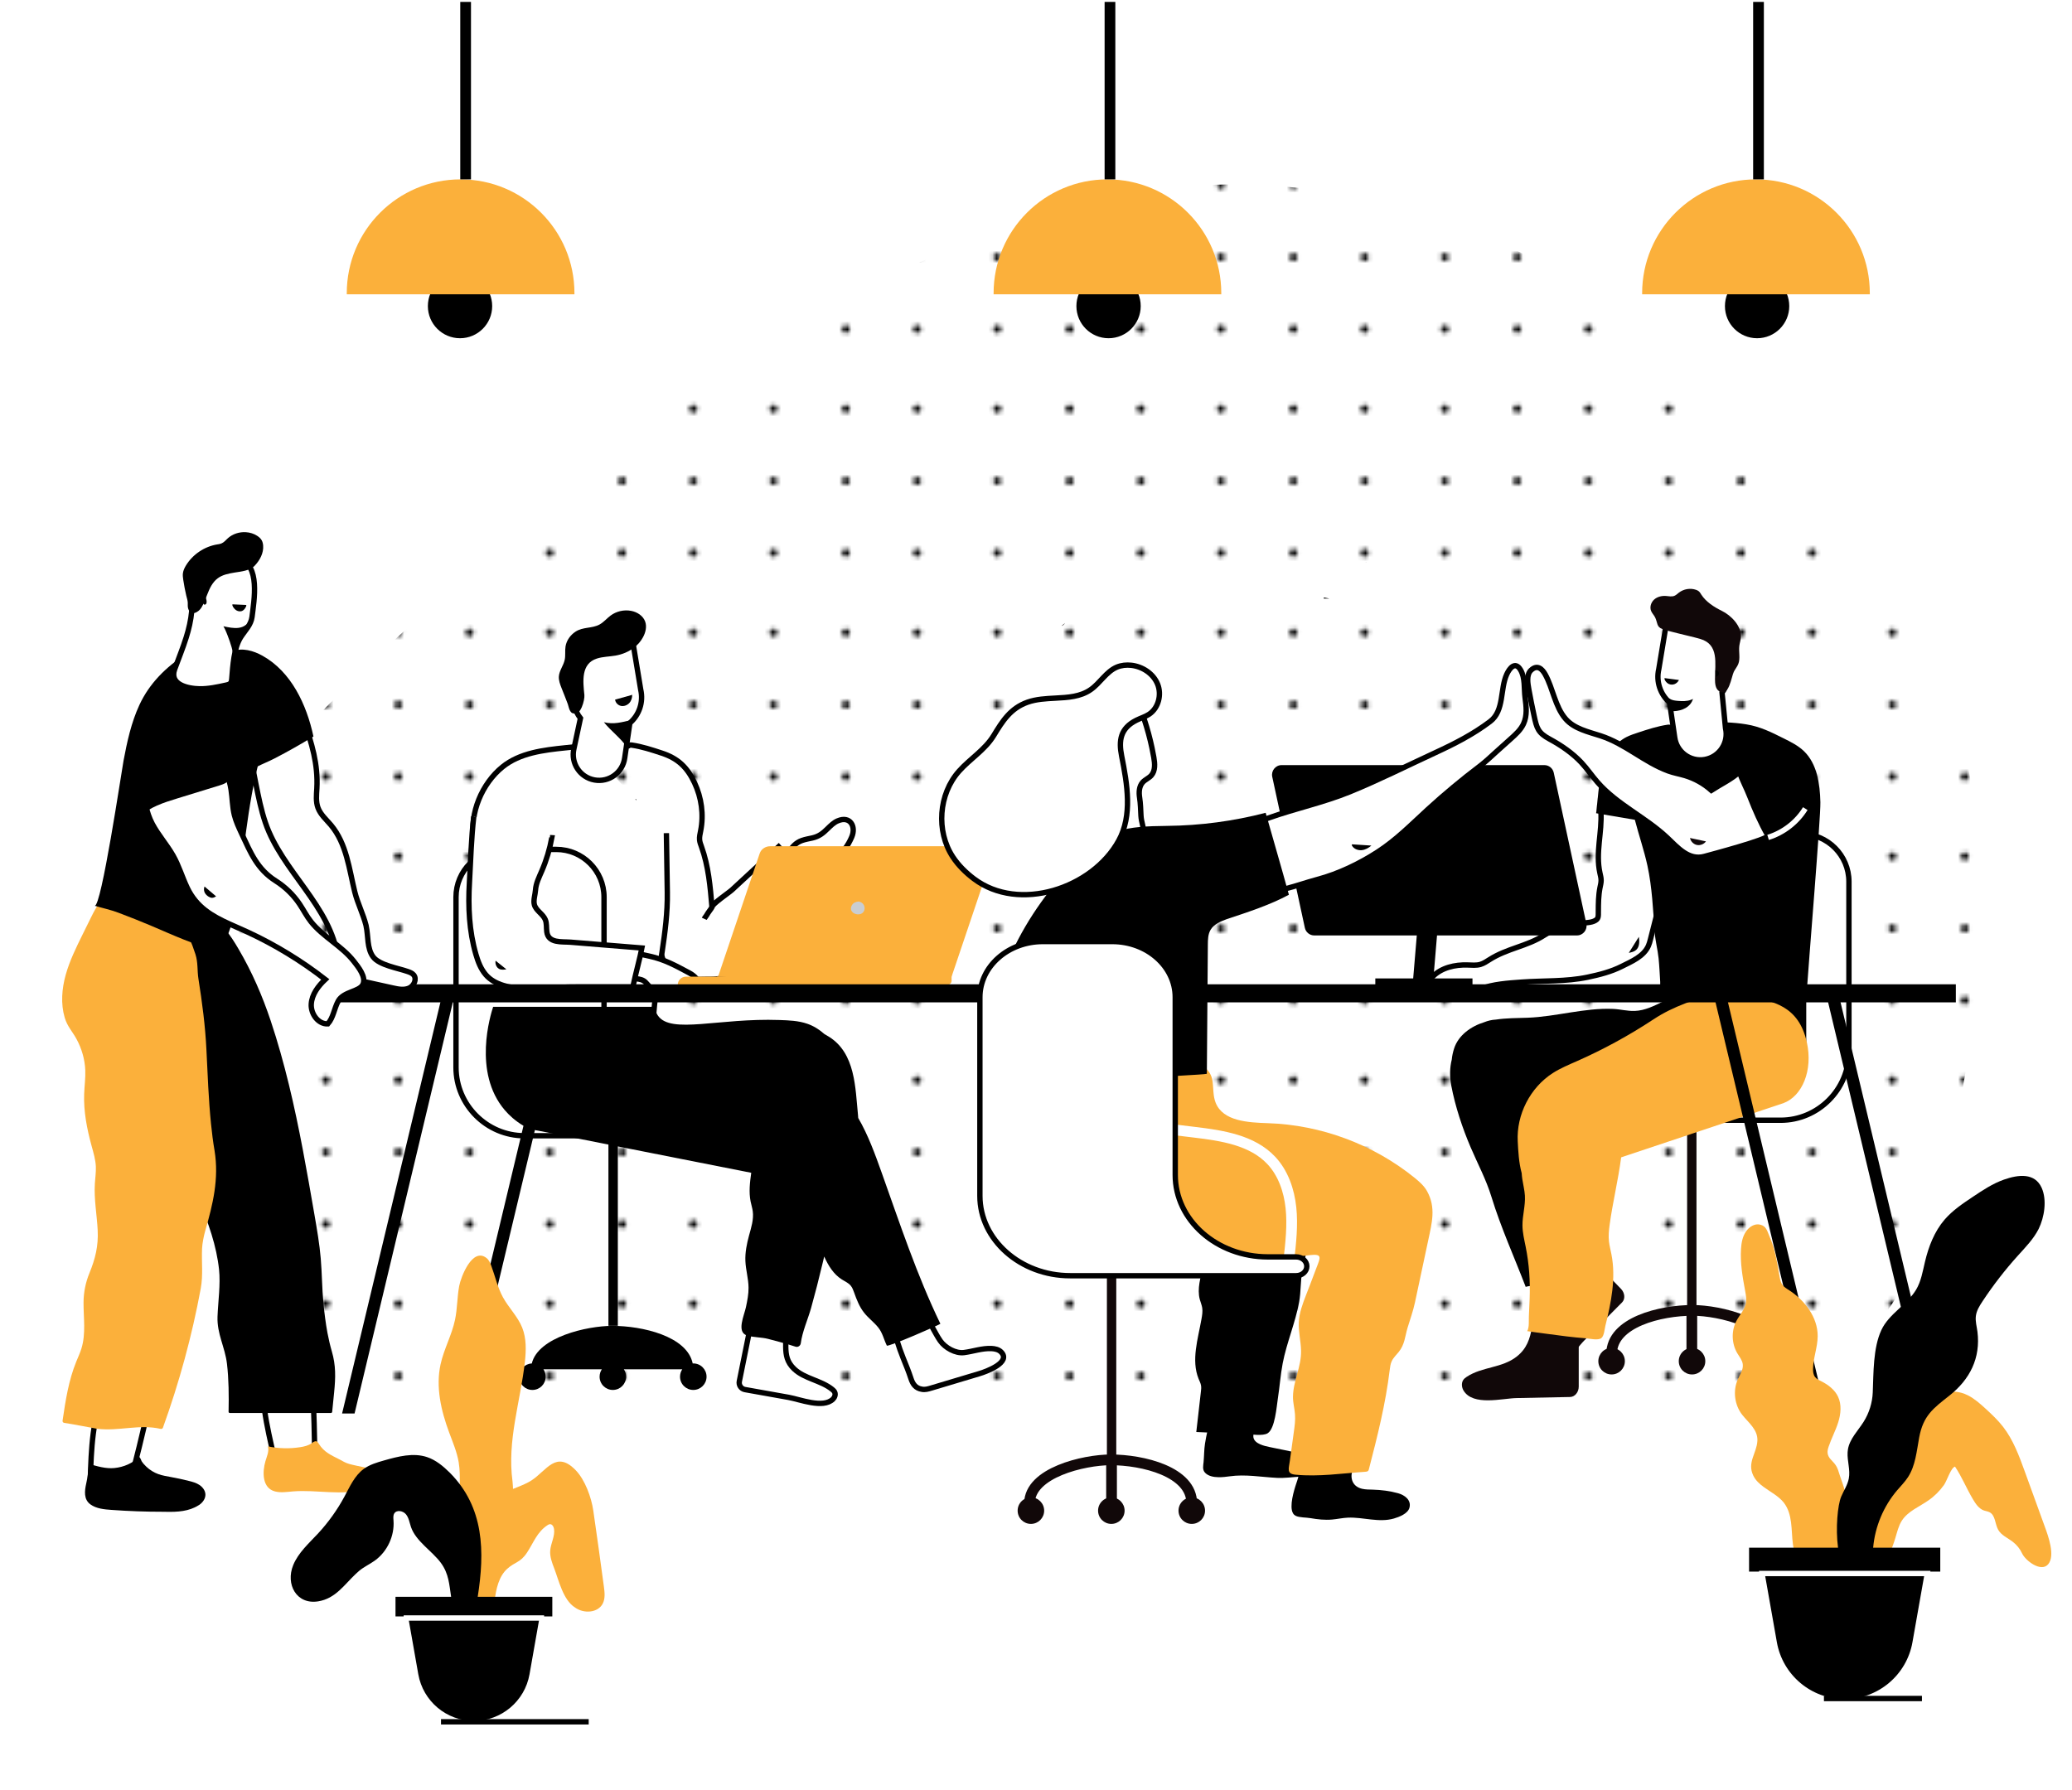 <?xml version="1.0" encoding="utf-8"?>
<!-- Generator: Adobe Illustrator 26.0.1, SVG Export Plug-In . SVG Version: 6.00 Build 0)  -->
<svg version="1.1" xmlns="http://www.w3.org/2000/svg" xmlns:xlink="http://www.w3.org/1999/xlink" x="0px" y="0px"
	 viewBox="0 0 500 432" style="enable-background:new 0 0 500 432;" xml:space="preserve">
<style type="text/css">
	.st0{fill:none;}
	.st1{fill:none;}
	.st2{fill:url(#New_Pattern_2);}
	.st3{fill:#FFFFFF;stroke:#000000;stroke-width:1.293;stroke-miterlimit:10;}
	.st4{fill:none;stroke:#110809;stroke-width:2.587;stroke-miterlimit:10;}
	.st5{fill:#FBB03B;}
	.st6{fill:#C9CDD1;}
	.st7{fill:none;stroke:#FFFFFF;stroke-width:1.293;stroke-miterlimit:10;}
	.st8{fill:none;stroke:#000000;stroke-width:2.587;stroke-miterlimit:10;}
	.st9{fill:#110809;}
	.st10{fill:#7A483A;}
	.st11{stroke:#FFFFFF;stroke-width:1.293;stroke-miterlimit:10;}
	.st12{fill:none;stroke:#000000;stroke-width:1.293;stroke-miterlimit:10;}
	.st13{fill:none;stroke:#FFFFFF;stroke-width:2.587;stroke-miterlimit:10;}
	.st14{fill:#5757FF;stroke:#000000;stroke-width:1.293;stroke-miterlimit:10;}
</style>
<pattern  y="-68" width="54" height="54" patternUnits="userSpaceOnUse" id="New_Pattern_2" viewBox="0 -54 54 54" style="overflow:visible;">
	<g>
		<rect y="-54" class="st0" width="54" height="54"/>
		<rect y="-54" class="st1" width="54" height="54"/>
		<path d="M4.33-49.39c0.04-0.53,0.5-0.93,1.03-0.9c0.53,0.04,0.93,0.5,0.9,1.03c-0.04,0.53-0.5,0.93-1.03,0.9
			C4.69-48.39,4.29-48.86,4.33-49.39z"/>
		<path d="M23.68-49.39c0.04-0.53,0.5-0.93,1.03-0.9c0.53,0.04,0.93,0.5,0.9,1.03s-0.5,0.93-1.03,0.9
			C24.05-48.39,23.65-48.86,23.68-49.39z"/>
		<path d="M41.15-49.39c0.04-0.53,0.5-0.93,1.03-0.9c0.53,0.04,0.93,0.5,0.9,1.03c-0.04,0.53-0.5,0.93-1.03,0.9
			C41.51-48.39,41.11-48.86,41.15-49.39z"/>
		<path d="M4.33-32.02c0.04-0.53,0.5-0.93,1.03-0.9c0.53,0.04,0.93,0.5,0.9,1.03c-0.04,0.53-0.5,0.93-1.03,0.9
			S4.29-31.49,4.33-32.02z"/>
		<path d="M23.68-32.02c0.04-0.53,0.5-0.93,1.03-0.9c0.53,0.04,0.93,0.5,0.9,1.03s-0.5,0.93-1.03,0.9
			C24.05-31.03,23.65-31.49,23.68-32.02z"/>
		<path d="M41.15-32.02c0.04-0.53,0.5-0.93,1.03-0.9c0.53,0.04,0.93,0.5,0.9,1.03c-0.04,0.53-0.5,0.93-1.03,0.9
			C41.51-31.03,41.11-31.49,41.15-32.02z"/>
		<path d="M4.33-14.66c0.04-0.53,0.5-0.93,1.03-0.9c0.53,0.04,0.93,0.5,0.9,1.03c-0.04,0.53-0.5,0.93-1.03,0.9
			C4.69-13.67,4.29-14.13,4.33-14.66z"/>
		<path d="M23.68-14.66c0.04-0.53,0.5-0.93,1.03-0.9c0.53,0.04,0.93,0.5,0.9,1.03c-0.04,0.53-0.5,0.93-1.03,0.9
			C24.05-13.67,23.65-14.13,23.68-14.66z"/>
		<path d="M41.15-14.66c0.04-0.53,0.5-0.93,1.03-0.9c0.53,0.04,0.93,0.5,0.9,1.03c-0.04,0.53-0.5,0.93-1.03,0.9
			C41.51-13.67,41.11-14.13,41.15-14.66z"/>
	</g>
</pattern>
<g id="BACKGROUND">
	<rect id="XMLID_28_" y="-68" class="st1" width="500" height="500"/>
</g>
<g id="OBJEKTS">
	<g id="XMLID_55_">
	</g>
	<g id="XMLID_122_">
	</g>
	<path class="st2" d="M134.47,336.96c-3.48-0.04-6.96-0.07-10.44-0.11c-22.46-0.23-46.53-0.97-64.74-14.11
		c-27-19.47-34.81-56.83-24.17-86.78c10.94-30.77,32.9-55.48,55.81-77.45c26.48-25.38,54.99-48.32,85.12-68.5
		C207.02,69.29,240.5,51.19,276.7,46c32.45-4.65,66.09,1.83,94.89,17.35c10.4,5.61,21.1,9.99,28.3,19.48
		c10.97,14.47,21.08,28.98,33.82,42.08c10.52,10.81,22.8,20.8,30.93,33.58c8.93,14.02,11.83,30.37,12.7,46.72
		c1.66,30.98-2.65,62.26-12.62,91.64c-3.31,9.74-7.55,19.72-15.6,26.12c-6.8,5.41-15.54,7.63-24.07,9.31
		c-36.9,7.28-74.83,6.91-112.44,6.53C253.23,338.19,193.85,337.58,134.47,336.96z"/>
	<path d="M294.02,356.51c0.97,0.02,1.95-0.11,2.68-0.21c3.82-0.55,7.65,0.18,11.46,0.37c1.89,0.09,3.67-0.19,5.53-0.29
		c1.45-0.08,2.83,0.04,4.05-0.97c0.69-0.57,1.13-1.51,0.87-2.36c-0.36-1.22-1.83-1.67-3.08-1.93c-3.05-0.63-6.1-1.26-9.16-1.89
		c-1.23-0.25-3.62-0.78-3.9-2.3c-0.13-0.74,0.29-1.98,0.36-2.76c0.09-0.97,0.15-1.94,0.2-2.91c0.08-1.76,0.64-3.48-1.58-3.6
		c-2.37-0.13-4.75-0.26-7.12-0.38c-0.23-0.01-0.46-0.02-0.67,0.08c-0.36,0.17-0.49,0.6-0.58,0.98c-0.32,1.31-0.65,2.62-0.97,3.93
		c-0.5,2.03-1.01,4.07-1.33,6.14c-0.23,1.47-0.2,2.96-0.34,4.43c-0.09,0.91-0.33,1.81,0.33,2.56
		C291.53,356.23,292.78,356.49,294.02,356.51z"/>
	<path d="M311.75,364.49c0.13,0.61,0.4,1.08,0.88,1.32c0.95,0.48,2.57,0.39,3.61,0.58c1.71,0.3,3.46,0.49,5.2,0.34
		c1.29-0.11,2.56-0.41,3.85-0.46c3.68-0.15,7.44,1.26,11.08,0.21c1.25-0.36,3.37-1.17,3.75-2.6c0.5-1.88-1.18-3.07-2.74-3.5
		c-2-0.56-4.08-0.81-6.16-0.87c-0.84-0.02-1.69-0.01-2.51-0.2c-2.09-0.48-2.91-2.17-2.44-4.11c0.63-2.58,1.22-5.18,1.83-7.76
		c-4.26-0.59-8.57,0.13-12.81,0.84c-0.26,0.04-0.55,0.1-0.73,0.3c-0.13,0.15-0.19,0.35-0.23,0.54c-0.67,2.82-0.33,5.48-1.28,8.18
		C312.6,358.61,311.3,362.37,311.75,364.49z"/>
	<path class="st3" d="M193.5,202.85c0.81-0.29,1.69-0.43,2.54-0.62c1.61-0.37,2.56-1.14,3.7-2.27c0.73-0.71,1.47-1.45,2.41-1.85
		c2.98-1.28,4.48,1.31,3.39,3.88c-0.86,2.01-2.23,4.08-4.22,5.08c-2.2,1.11-4.46,1.18-6.44,2.76c-0.5,0.4-5.75,4.81-5.53,5.09
		c-0.98-1.22-3.12-3.88-3-5.53c1.47-0.43,2.47-1.46,3.31-2.71c0.82-1.22,1.58-2.56,2.83-3.34
		C192.8,203.14,193.14,202.98,193.5,202.85z"/>
	<line id="XMLID_694_" class="st4" x1="147.95" y1="332.44" x2="147.95" y2="320.18"/>
	<path id="XMLID_697_" class="st3" d="M225.93,322.03c0.31,0.55,0.63,1.09,0.99,1.6c1.15,1.63,3.66,3.07,5.72,2.8
		c2.22-0.29,4.39-1.08,6.63-0.97c0.82,0.04,1.69,0.23,2.28,0.8c2.58,2.52-3.57,4.77-5.27,5.27c-3.85,1.15-7.7,2.31-11.55,3.46
		c-0.72,0.22-1.48,0.44-2.22,0.3c-1.58-0.23-2.26-1.28-2.69-2.61c-0.55-1.69-1.22-3.31-1.89-4.97c-1.08-2.69-1.94-5.47-2.56-8.3
		c-0.17-0.79-0.33-1.62-0.1-2.4c0.33-1.13,1.53-2.1,2.72-2.1c0.53,0,1.04,0.16,1.55,0.32C223.09,316.38,224.19,318.92,225.93,322.03
		z"/>
	<path id="XMLID_698_" class="st3" d="M189.61,325.09c0.03,1.94,0.3,3.64,2.02,5.28c2.54,2.41,6.47,2.75,9.19,4.94
		c0.25,0.2,0.49,0.42,0.61,0.71c0.25,0.56-0.01,1.25-0.45,1.67c-2.39,2.28-7.89,0.05-10.68-0.45c-3.51-0.63-7.02-1.25-10.53-1.88
		c-0.93-0.16-1.55-1.07-1.36-2l2.02-10.01l0.29-1.48c0.48-2.46,2.88-4.04,5.33-3.51c2.11,0.46,3.57,2.45,3.57,4.65
		C189.62,323.74,189.6,324.43,189.61,325.09z"/>
	<path class="st3" d="M153.71,197.33c-0.28-1.45-0.55-2.9-0.83-4.35c1.06,6.28,2.06,12.57,3.03,18.87
		c0.91,5.94,1.5,11.98,3.41,17.71c0.63,1.94,1.58,5.38,3.77,6.17c2.79,1,4.63,0.58,7.43,0.61c1.2,0.01,2.42,0.02,3.59-0.29
		c3.25-0.87,5.33-3.99,6.75-7.03c1.59-3.39,3.17-5.6,6.2-7.82c2.11-1.54,4.14-3.19,6.09-4.94c0.72-0.64,2.52-1.79,2.85-2.69
		c0.38-1.01-0.24-1.37-0.97-2.11c-2.35-2.39-4.94-4.58-7.15-7.1c-2.19,2.03-4.38,4.05-6.57,6.08c-1.56,1.44-3.12,2.89-4.68,4.33
		c-0.75,0.69-4.87,3.46-4.82,4.14c-0.42-4.92-0.85-9.91-2.53-14.55c-0.19-0.53-0.4-1.07-0.46-1.63c-0.08-0.75,0.12-1.49,0.26-2.23
		c0.78-3.89,0.2-8-1.48-11.58c-1.79-3.8-4.03-5.9-7.95-7.18c-2.36-0.78-4.74-1.56-7.2-1.92c-0.41-0.06-0.97-0.02-1.06,0.39
		c-0.04,0.16,0.02,0.32,0.05,0.48 M155.45,203.63c0.12-0.02,0.25-0.04,0.41-0.07L155.45,203.63z M155.05,203.7
		c0,0,0.06-0.01,0.14-0.02L155.05,203.7z"/>
	<path class="st3" d="M141.52,179.95c-1.68,0.17-3.36,0.35-5.04,0.52c-5.35,0.55-11.03,1.23-15.21,4.61
		c-4.97,4.02-8,11.18-6.92,17.5c0.59,3.48,1.69,6.87,2.07,10.39c1.26,11.71,2.18,23.45,2.76,35.21c5.69-0.26,11.38-0.31,17.07-0.61
		c6.98-0.37,14.83-0.67,21.52-3.21c0.78-9.7,3.41-19.28,3.26-29.02c-0.07-4.76-0.15-9.52-0.22-14.27"/>
	<path id="XMLID_690_" class="st3" d="M145.76,253.27v-36.75c0-6.36-5.16-11.52-11.52-11.52h-12.68c-6.36,0-11.52,5.16-11.52,11.52
		v41.08c0,9.07,7.42,16.5,16.5,16.5h18.99h22.35c1.07,0,1.94-0.87,1.94-1.94l0,0c0-1.07-0.87-1.94-1.94-1.94h-5.18
		C153.34,270.22,145.76,262.63,145.76,253.27z"/>
	<path class="st3" d="M154.61,166.43l-2.01-12.15l-7.83,1.82c-4.97,1.16-8.06,6.12-6.91,11.09l0.69,2.97
		c0.28,1.2,0.81,2.27,1.52,3.18l-1.58,7.37c-0.8,3.47,1.47,6.9,4.97,7.53c3.5,0.63,6.82-1.79,7.29-5.32l1.24-8.43
		C154.22,172.56,155.32,169.5,154.61,166.43z"/>
	<path class="st3" d="M156.72,230.76c3.69,0.81,6.37,2.31,9.64,4.06c2.81,1.51,3.36,4.29-0.38,4.96c-2.03,0.37-4.13,0.73-6.15,0.3
		c-2.12-0.45-2.73-1.68-4.09-3.05c-1.16-1.16-3.14-0.59-4.82-1.33c-0.65-0.29-1.31-0.71-1.55-1.39c-0.23-0.66,0-1.39,0.26-2.04
		c0.23-0.59,0.49-1.19,0.95-1.61c0.92-0.84,2.34-0.77,3.55-0.49C154.99,230.39,155.85,230.57,156.72,230.76z"/>
	<path id="XMLID_652_" d="M153.03,156.28c-1.29,1.01-2.87,1.66-4.49,1.94c-1.5,0.26-3.04,0.25-4.49,0.71
		c-3.89,1.23-3.37,5.53-3.03,8.82c0.12,1.16-0.92,5.05-2.53,4.43c-1.05,0-1.23-1.57-1.47-2.25c-0.48-1.31-1.01-2.59-1.52-3.89
		c-0.35-0.9-0.71-1.84-0.64-2.81c0.11-1.41,1.11-2.59,1.41-3.98c0.23-1.06,0.03-2.18,0.2-3.25c0.24-1.45,1.17-2.74,2.4-3.55
		c1.83-1.2,3.98-0.73,5.82-1.74c1.01-0.55,1.75-1.49,2.68-2.17c1.39-1.02,3.21-1.44,4.91-1.12c1.45,0.27,2.87,1.16,3.39,2.54
		c0.48,1.27,0.12,2.72-0.55,3.91C154.6,154.82,153.88,155.63,153.03,156.28z"/>
	<path id="XMLID_650_" class="st1" d="M142.66,166.29c0.33,1.4-0.55,2.8-1.95,3.13c-1.4,0.33-2.8-0.55-3.13-1.95s0.55-2.8,1.95-3.13
		C140.94,164.01,142.34,164.89,142.66,166.29z"/>
	<path class="st3" d="M114.33,197.05c-0.62,5.29-0.74,10.64-1.05,15.97c-0.34,5.8-0.07,11.7,1.56,17.3
		c0.51,1.76,1.18,3.52,2.37,4.91c4.33,5.05,15.01,2.97,20.9,2.97c4.85,0,9.7,0,14.55-0.01c0.07-0.23,0.13-0.46,0.21-0.68
		c0.39-1.99,1.67-6.71,2.03-8.72c-3.08-0.25-6.15-0.5-9.23-0.75c-2.66-0.22-5.32-0.43-7.97-0.65c-2.14-0.17-5.39,0.32-5.75-2.51
		c-0.13-0.99,0.02-2.05-0.38-2.97c-0.59-1.37-2.23-2.13-2.62-3.57c-0.29-1.08,0.2-2.41,0.27-3.51c0.11-1.63,0.87-3.13,1.52-4.63
		c1.11-2.57,1.92-5.27,2.42-8.02c-0.15-0.01-0.31-0.02-0.46-0.03"/>
	<path id="XMLID_587_" class="st5" d="M219.94,237.68h-56.39l0,0c0-1.09,0.88-1.97,1.97-1.97h54.42V237.68z"/>
	<path id="XMLID_586_" class="st5" d="M229.63,235.71h-56.35l10.05-29.76c0.35-1.02,1.37-1.72,2.53-1.72h50.79
		c1.79,0,3.06,1.6,2.53,3.18L229.63,235.71z"/>
	<path id="XMLID_585_" class="st5" d="M228.64,237.68h-55.63v-1.97l56.62-2.59v3.57C229.63,237.24,229.19,237.68,228.64,237.68z"/>
	<path id="XMLID_582_" class="st6" d="M206.99,220.67c-1.1-0.05-2.14-0.94-1.4-2.23c0.31-0.54,0.93-0.82,1.59-0.86
		c0.03,0,0.06-0.01,0.09-0.01c0.03,0.02,0.07,0.03,0.11,0.04C209.2,218.08,209.04,220.76,206.99,220.67z"/>
	<path class="st3" d="M171.92,218.67c-0.14,0.42-0.43,0.77-0.69,1.13c-0.27,0.36-0.51,0.73-0.73,1.12
		c-0.17,0.29-0.41,0.52-0.55,0.83"/>
	<path d="M145.73,174.3c1.71,2.14,4.01,3.77,5.56,6.03c0.18-1.44,0.37-2.89,0.55-4.33c0.1-0.79,0.37-1.5,0.54-2.24
		C150.07,174.29,148.15,174.89,145.73,174.3z"/>
	<path d="M148.43,168.85c0.08,0.73,0.69,1.36,1.41,1.51c0.72,0.15,1.5-0.14,2.01-0.68c0.5-0.54,0.74-1.3,0.7-2.04
		c-0.05-0.02-0.1,0.04-0.08,0.08"/>
	<path d="M140.49,165.93c-0.43-0.09-0.9,0.06-1.19,0.39c-0.29,0.33-0.35,0.84-0.15,1.23c0.21,0.38,0.69,0.6,1.11,0.49"/>
	<path class="st7" d="M180.54,290.05c-0.22-2.66,0.05-5.36,0.8-7.92c0.56-1.91,1.21-3.6,0.76-5.57c-0.44-1.92-0.73-3.48,0.01-5.46"
		/>
	<path class="st7" d="M205.44,252.6c4.47,11.5,0.64,24.34-2.52,36.27c-2.06,7.77-3.83,15.61-5.29,23.51"/>
	<path d="M119.59,231.85c-0.09,0.47-0.01,0.98,0.24,1.39c0.14,0.23,0.32,0.43,0.55,0.56c0.53,0.32,1.21,0.23,1.82,0.14"/>
	<path d="M148.57,207.45c0.05-0.04,0.1-0.08,0.15-0.13"/>
	<circle cx="267.51" cy="73.87" r="7.76"/>
	<circle cx="424.01" cy="73.87" r="7.76"/>
	<circle cx="111.01" cy="73.87" r="7.76"/>
	<path class="st5" d="M138.62,71.03v-0.27c0-15.17-12.3-27.47-27.47-27.47l0,0c-15.17,0-27.47,12.3-27.47,27.47v0.27H138.62z"/>
	<path class="st5" d="M451.21,71.03v-0.27c0-15.17-12.3-27.47-27.47-27.47l0,0c-15.17,0-27.47,12.3-27.47,27.47v0.27H451.21z"/>
	<line class="st8" x1="424.35" y1="0.46" x2="424.35" y2="43.29"/>
	<path class="st5" d="M294.71,71.03v-0.27c0-15.17-12.3-27.47-27.47-27.47l0,0c-15.17,0-27.47,12.3-27.47,27.47v0.27H294.71z"/>
	<line class="st8" x1="267.85" y1="0.46" x2="267.85" y2="43.29"/>
	<line class="st8" x1="112.36" y1="0.46" x2="112.36" y2="43.29"/>
	<path class="st3" d="M385.7,219.92c-0.01,1.32,0.11,1.89-1.05,2.39c-1.15,0.5-2.96,0.37-4.22,0.6c-2.75,0.5-5.48,1.3-7.84,2.83
		c-4.06,2.63-8.9,3.14-13.13,5.84c-0.71,0.45-1.41,0.93-2.22,1.17c-1,0.29-2.07,0.17-3.11,0.14c-3.03-0.1-6.26,0.63-8.39,2.79
		c-0.73,0.74-1.32,1.87-0.83,2.78c0.26,0.47,0.75,0.76,1.24,0.98c3.68,1.66,7.56,0.57,11.12-0.79c2.99-1.15,6.7-1.39,9.89-1.62
		c5.31-0.39,10.7-0.09,15.95-1.19c2.82-0.59,5.66-1.31,8.24-2.61c2.36-1.19,5.3-2.38,6.44-4.98c0.22-0.5,0.35-1.03,0.49-1.56
		c0.99-3.88,1.97-7.77,2.96-11.65c0.75-2.96,0.66-6.06,0.58-9.12c-0.07-2.57-0.52-5.12-1.31-7.56c-0.59-1.81-1.18-4.12-2.21-5.72
		c-1.04-1.61-2.84-2.71-4.75-2.91c-3.84-0.39-7.48,2.11-7.23,6.17c0.31,4.96-1.33,9.85-0.24,14.79c0.13,0.59,0.29,1.18,0.29,1.78
		c0,0.59-0.15,1.17-0.27,1.75C385.72,216.11,385.71,218,385.7,219.92z"/>
	<path id="XMLID_9_" class="st9" d="M373.14,308.68c1.55,2.31,2.65,4.5,2.24,7.58c-0.6,4.53-4.3,7.53-5.27,11.92
		c-0.09,0.4-0.15,0.82-0.05,1.24c0.2,0.83,1.02,1.47,1.82,1.68c4.27,1.12,8.01-5.15,10.43-7.59c3.04-3.06,6.08-6.12,9.11-9.18
		c0.81-0.81,0.7-2.28-0.24-3.26l-10.17-10.51l-1.49-1.56c-2.48-2.59-6.19-2.88-8.23-0.63c-1.76,1.94-1.62,5.26,0.16,7.86
		C372.03,307.09,372.61,307.89,373.14,308.68z"/>
	
		<rect id="XMLID_106_" x="407.12" y="266.3" transform="matrix(-1 -1.224647e-16 1.224647e-16 -1 816.503 582.546)" class="st9" width="2.26" height="49.95"/>
	<path id="XMLID_105_" class="st4" d="M428.05,326.73c0-7.38-13.05-10.47-19.57-10.48c-7.76-0.01-19.57,2.85-19.57,10.48"/>
	<line id="XMLID_104_" class="st4" x1="408.26" y1="328.7" x2="408.26" y2="316.45"/>
	<path id="XMLID_103_" class="st9" d="M385.7,328.51c0,1.77,1.43,3.2,3.2,3.2c1.77,0,3.2-1.43,3.2-3.2c0-1.77-1.43-3.2-3.2-3.2
		C387.14,325.3,385.7,326.74,385.7,328.51z"/>
	<path id="XMLID_102_" class="st9" d="M405.11,328.51c0,1.77,1.43,3.2,3.2,3.2s3.2-1.43,3.2-3.2c0-1.77-1.43-3.2-3.2-3.2
		S405.11,326.74,405.11,328.51z"/>
	<path id="XMLID_100_" class="st9" d="M424.52,328.51c0,1.77,1.43,3.2,3.2,3.2c1.77,0,3.2-1.43,3.2-3.2c0-1.77-1.43-3.2-3.2-3.2
		C425.96,325.3,424.52,326.74,424.52,328.51z"/>
	<path id="XMLID_99_" class="st3" d="M410.45,249.53v-36.75c0-6.36,5.16-11.52,11.52-11.52h12.68c6.36,0,11.52,5.16,11.52,11.52
		v41.08c0,9.07-7.42,16.5-16.5,16.5h-18.99h-22.35c-1.07,0-1.94-0.87-1.94-1.94l0,0c0-1.07,0.87-1.94,1.94-1.94h5.18
		C402.86,266.48,410.45,258.89,410.45,249.53z"/>
	<path id="XMLID_98_" class="st9" d="M369.68,320.37c-0.49,2.73-1.22,5.08-3.66,7.01c-3.58,2.83-8.32,2.42-12.08,4.9
		c-0.34,0.22-0.68,0.48-0.9,0.86c-0.43,0.74-0.29,1.77,0.14,2.47c2.29,3.78,9.34,1.87,12.77,1.8c4.31-0.09,8.62-0.17,12.93-0.26
		c1.15-0.02,2.09-1.15,2.09-2.51l0-14.63l0.01-2.16c0.02-3.59-2.45-6.37-5.47-6.18c-2.61,0.17-4.82,2.65-5.35,5.76
		C369.99,318.45,369.85,319.43,369.68,320.37z"/>
	<path class="st10" d="M393.65,228.28L393.65,228.28c0.01-0.05,0.02-0.1,0.03-0.15L393.65,228.28z"/>
	<polygon class="st10" points="402.31,187.12 402.14,187.92 402.14,187.92 	"/>
	<g>
		<path d="M128.33,329.06c-1.7,0.08-3.05,1.47-3.05,3.19c0,1.77,1.43,3.2,3.2,3.2c1.77,0,3.2-1.43,3.2-3.2
			c0-0.66-0.2-1.27-0.54-1.78h14.09c-0.34,0.51-0.54,1.12-0.54,1.78c0,1.77,1.43,3.2,3.2,3.2c1.77,0,3.2-1.43,3.2-3.2
			c0-0.66-0.2-1.27-0.54-1.78h14.09c-0.34,0.51-0.54,1.12-0.54,1.78c0,1.77,1.43,3.2,3.2,3.2c1.77,0,3.2-1.43,3.2-3.2
			c0-1.77-1.43-3.2-3.2-3.2c-0.05,0-0.09,0.01-0.14,0.01c-1.36-6.58-12.16-9.09-19.43-9.07
			C141.64,319.99,129.86,322.69,128.33,329.06z"/>
		<path d="M212.77,283.04c-1.61-4.5-3.26-9.09-5.67-13.23c-0.02-0.22-0.03-0.45-0.05-0.67c-0.66-6.56-0.6-14.91-6.98-18.91
			c-0.37-0.23-0.75-0.46-1.14-0.68c-1.21-1.08-2.59-1.95-4.13-2.48c-2.14-0.74-4.44-0.82-6.7-0.9c-14.67-0.52-26.17,3.46-29.32-1.04
			c-0.24-0.34-0.64-1.02-0.78-2.14c-13,0-26,0-39,0c-0.6,1.83-4.99,15.79,2.8,24.92c1.06,1.24,2.51,2.59,4.52,3.79l-16.59,69.43h3
			l16.35-68.41c0.09,0.02,0.18,0.05,0.27,0.07c0.16,0.03,0.31,0.05,0.47,0.08l17,3.36v43.74h0.91h1.36v-43.29l32.19,6.36
			c-0.32,2.3-0.61,4.65-0.15,6.93c0.16,0.79,0.41,1.56,0.52,2.36c0.26,1.96-0.37,3.91-0.89,5.81c-0.55,2.02-0.98,4.1-0.89,6.2
			c0.09,2.15,0.74,4.26,0.76,6.41c0.02,1.58-0.3,3.14-0.62,4.69c-0.41,2-2.36,6.04,0.24,6.86c1.59,0.5,3.45,0.4,5.1,0.83
			c0.54,0.14,4.54,1.17,6.59,1.87c0.6,0.21,1.22-0.2,1.3-0.83c0.37-2.83,1.73-5.81,2.48-8.48c0.98-3.53,1.9-7.08,2.74-10.65
			c0.14-0.6,0.28-1.2,0.43-1.79c0.99,2.21,2.26,4.28,4.28,5.55c0.75,0.47,1.6,0.83,2.15,1.52c0.38,0.47,0.58,1.05,0.79,1.62
			c0.61,1.71,1.27,3.44,2.4,4.86c1.01,1.29,2.36,2.27,3.39,3.54c1.09,1.34,1.36,2.89,2.1,4.4c0.22,0.44,13-5.11,12.92-5.27
			C221.23,307.68,217.16,295.34,212.77,283.04z"/>
	</g>
	<path class="st10" d="M393.79,227.67c-0.03,0.15-0.07,0.3-0.11,0.45l0.12-0.58C393.8,227.59,393.79,227.63,393.79,227.67z"/>
	<polygon class="st10" points="385.15,196.26 386.52,184.97 385.18,196.26 	"/>
	<path d="M435.31,181.28c-1.39-1.33-3.13-2.21-4.85-3.06c-3.04-1.52-5.65-2.85-9.08-3.41c-3.22-0.53-6.5-0.58-9.76-0.47
		c-2.65,0.09-5.63,0.09-8.43,0.61c-0.22-0.08-0.5-0.09-0.73-0.06c-2.46,0.36-4.84,1.14-7.2,1.92c-0.92,0.3-1.85,0.61-2.72,1.04
		c-2.9,1.46-4.62,4.25-5.62,7.25c-1.2,3.56-1.29,7.38-1.74,11.17c0,0,5.13,0.87,9.33,1.58c0.96,3.71,2.23,7.35,3.04,11.09
		c1.14,5.27,1.35,10.67,1.75,16.03c0.16,2.18,0.72,4.2,0.94,6.32c0.19,1.89,0.27,3.78,0.39,5.68c0.04,0.56-0.13,2.22,0.2,2.65
		c0.2,0.26,0.44,0.31,0.7,0.35c-0.02,0.57-0.03,1.12-0.06,1.66c-2.26,1.11-4.5,2.26-6.97,2.35c-1.77,0.07-3.52-0.42-5.28-0.49
		c-6.83-0.29-13.72,1.88-20.58,2.13c-2.56,0.09-5.16,0.07-7.68,0.45c-0.98,0.05-1.92,0.28-2.8,0.63c-3.2,0.99-6.23,3.15-7.26,6.33
		c-0.31,0.95-0.49,1.84-0.57,2.69c-0.49,1.95-0.54,4.07-0.11,6.33c0.94,4.96,2.67,10.18,4.65,14.81c1.7,3.99,3.77,7.83,5.04,12
		c2.25,7.35,5.51,14.55,8.27,21.74c-0.12-0.32,14.27-1.65,15.12-2.08c0.88-0.44-1.75-13.79-1.99-15.29
		c-0.81-5.23-1.76-10.45-2.83-15.63c-0.63-3.04-1.19-6.42-1.91-9.83c1.11-0.04,2.21-0.07,3.32-0.06c6.97,0.06,13.94,0.11,20.91,0.17
		c0.55,0,1.08,0.01,1.6,0.01c1.09,0.13,2.08,0.18,2.84,0.18c0,0,14.97,0.02,14.97,0.02c8.67,0,15.39-4.34,15.66-12.9
		c0,0,0-7.37,0-14.25c0.63-9.23,3.49-43.51,3.41-47.34C439.17,189.17,438.5,184.35,435.31,181.28z"/>
	<path class="st3" d="M415.55,167.15c0.71-0.91,0.53-0.74,0.81-1.94l2.78-11.97l-16.84-3.92l-2.01,12.15
		c-0.71,3.07,0.39,6.13,2.6,8.07l1.24,8.43c0.47,3.53,3.79,5.95,7.29,5.32c3.5-0.63,5.77-4.06,4.97-7.53L415.55,167.15z"/>
	<path d="M403.88,171.64c2-0.07,4.1-0.97,4.67-3.01c-0.03,0.11-0.41,0.23-0.52,0.27c-0.98,0.37-2.11,0.34-3.14,0.25
		c-0.68-0.06-1.4-0.14-1.97-0.51c-0.05-0.03-0.11-0.07-0.18-0.07c-0.06,0.01-0.11,0.06-0.15,0.11c-0.18,0.28-0.09,0.81,0.13,1.05
		c0.21,0.23,0.4,0.38,0.48,0.7c0.08,0.31,0.09,0.65,0.13,0.97C403.36,171.49,403.61,171.58,403.88,171.64z"/>
	<path id="XMLID_86_" class="st9" d="M401.45,151.91c1.17,0.39,2.43,0.67,3.63,0.98c1.73,0.45,3.49,0.81,5.21,1.31
		c4.58,1.34,3.55,5.88,3.56,9.71c0,1.05,0.09,2.28,0.96,2.88c2.41,1.66,2.99-3.5,3.59-4.68c0.32-0.64,0.81-1.2,1.07-1.86
		c0.54-1.37,0.06-2.93,0.25-4.39c0.09-0.66,0.31-1.31,0.37-1.97c0.23-2.79-2.33-5.36-4.62-6.48c-1.84-0.9-3.79-2.15-4.92-3.9
		c-0.18-0.28-0.35-0.59-0.61-0.81c-0.2-0.17-0.44-0.28-0.69-0.36c-1.36-0.47-2.95-0.2-4.1,0.68c-0.36,0.27-0.68,0.61-1.1,0.78
		c-0.64,0.26-1.37,0.08-2.06,0.03c-1.02-0.07-2.09,0.2-2.84,0.88c-0.75,0.69-1.11,1.84-0.7,2.78c0.24,0.56,0.71,1,0.97,1.55
		c0.6,1.27,0.31,2.27,1.74,2.78C401.26,151.84,401.36,151.87,401.45,151.91z"/>
	<path id="XMLID_84_" class="st1" d="M412.07,162.13c-0.22,0.96,0.37,1.92,1.33,2.14c0.96,0.22,1.92-0.37,2.14-1.33
		s-0.37-1.92-1.33-2.14C413.25,160.57,412.29,161.17,412.07,162.13z"/>
	<path class="st5" d="M436.01,251.53c-1.95-8.75-8.13-10-14.29-11c-5.07-0.82-10.24-0.24-15.02,1.61c-2.8,1.09-5.2,2.22-7.74,3.9
		c-5.84,3.85-12.01,7.22-18.41,10.05c-1.97,0.87-3.98,1.7-5.8,2.86c-5.48,3.49-8.85,10.05-8.5,16.54c0.12,2.27,0.25,5.1,0.95,7.63
		c0.03,0.48,0.08,0.96,0.15,1.44c0.2,1.34,0.55,2.66,0.63,4.01c0.14,2.41-0.61,4.79-0.59,7.2c0.02,1.72,0.43,3.41,0.77,5.1
		c0.85,4.23,1.12,8.32,0.96,12.61c-0.05,1.38-0.11,2.76-0.18,4.14c-0.06,1.11,0.13,2.67-0.4,3.64c1.63,0.25,3.27,0.45,4.91,0.67
		c3.04,0.41,6.09,0.82,9.16,1.05c0.95,0.07,3,0.58,3.81-0.04c0.68-0.53,0.78-2.14,0.96-2.9c1.4-5.63,2.61-11.53,1.48-17.32
		c-0.2-1.04-0.48-2.08-0.6-3.13c-0.14-1.32-0.02-2.66,0.16-3.97c0.74-5.45,2.07-10.8,2.78-16.26c0-0.01,0-0.03,0-0.04l38.79-12.96
		c0.1-0.04,0.21-0.06,0.31-0.1C434.9,264.59,437.53,258.33,436.01,251.53z"/>
	<path class="st9" d="M329.8,135.77c-0.14,0-0.28,0-0.42,0C329.38,135.82,329.8,135.72,329.8,135.77z"/>
	<path class="st3" d="M419.73,186.3c-1.82,1.73-4.65,3.06-6.76,4.44c-1.83-1.64-4.03-2.87-6.39-3.57c-1.31-0.39-2.68-0.62-3.97-1.09
		c-5.85-2.14-10.35-6.54-16.37-8.5c-3.02-0.98-6.38-1.7-8.45-4.1c-2.55-2.95-3.04-7.37-4.91-10.72c-0.74-1.32-1.9-2.45-3.43-1.01
		c-1.18,1.1-0.77,3.27-0.52,4.66c0.37,2.12,0.82,4.22,1.26,6.32c0.65,3.07,0.99,4.15,3.77,5.65c2.77,1.5,5.51,3.37,7.66,5.67
		c1.39,1.49,2.53,3.19,3.87,4.72c4.71,5.4,11.58,8.45,16.8,13.36c2.52,2.37,5.2,5.6,9.02,4.55c1.24-0.34,15.78-4.19,15.31-5.02
		c-1.78-3.14-3.04-6.07-4.35-9.39C421.49,190.25,420.43,188.33,419.73,186.3z"/>
	<path class="st11" d="M435.64,195.15c-2.03,3.29-5.28,5.81-8.98,6.95"/>
	<path class="st3" d="M320.11,144.32c-0.01,0.05-0.02,0.09-0.02,0.14"/>
	<path d="M382.81,222.94l-7.87-36.46c-0.23-1.07-1.18-1.83-2.27-1.83h-63.39c-1.48,0-2.58,1.37-2.27,2.82l7.87,36.46
		c0.23,1.07,1.18,1.83,2.27,1.83h24.74l-0.87,10.37h-9.14v1.55h23.45v-1.55h-9.43l0.87-10.37h33.76
		C382.02,225.76,383.12,224.39,382.81,222.94z"/>
	<path class="st1" d="M335.09,192.98c-0.18-1.54-2.62-1.56-2.44,0c0.19,1.68,0.39,3.35,0.58,5.03c0.18,1.54,2.62,1.56,2.44,0
		C335.47,196.33,335.28,194.66,335.09,192.98z"/>
	<path class="st1" d="M339.97,192.98c-0.18-1.54-2.62-1.56-2.44,0c0.19,1.68,0.39,3.35,0.58,5.03c0.18,1.54,2.62,1.56,2.44,0
		C340.36,196.33,340.17,194.66,339.97,192.98z"/>
	<path class="st1" d="M344.86,192.98c-0.18-1.54-2.62-1.56-2.44,0c0.19,1.68,0.39,3.35,0.58,5.03c0.18,1.54,2.62,1.56,2.44,0
		C345.24,196.33,345.05,194.66,344.86,192.98z"/>
	<path class="st1" d="M349.74,192.98c-0.18-1.54-2.62-1.56-2.44,0c0.19,1.68,0.39,3.35,0.58,5.03c0.18,1.54,2.62,1.56,2.44,0
		C350.13,196.33,349.93,194.66,349.74,192.98z"/>
	<path class="st1" d="M354.63,192.98c-0.18-1.54-2.62-1.56-2.44,0c0.19,1.68,0.39,3.35,0.58,5.03c0.18,1.54,2.62,1.56,2.44,0
		C355.01,196.33,354.82,194.66,354.63,192.98z"/>
	<path d="M395.48,226.09c0.17,1.11,0.18,2.42-0.66,3.17c-0.48,0.43-1.14,0.57-1.77,0.71"/>
	<path class="st9" d="M407.82,202.24c0.16,0.82,0.84,1.51,1.65,1.68c0.81,0.17,1.72-0.18,2.2-0.86"/>
	<path class="st9" d="M256.18,151.07c0.35-0.13,0.65-0.39,0.83-0.72C257.1,150.35,256.09,151.07,256.18,151.07z"/>
	<rect id="XMLID_599_" x="77.38" y="237.55" width="394.59" height="4.36"/>
	<polygon id="XMLID_597_" points="467.87,341.14 464.86,341.14 440.31,238.39 443.31,238.39 	"/>
	<polygon id="XMLID_8_" points="440.69,341.14 437.69,341.14 413.14,238.39 416.14,238.39 	"/>
	<polygon id="XMLID_3_" points="82.55,341.14 85.56,341.14 110.11,238.39 107.11,238.39 	"/>
	<path d="M318.33,281.07c-1.31-6.25-12.6-5.77-17.69-6.65c-6.91-1.2-13.82-2.36-20.72-3.6c-1.55-0.27-3.29-0.51-4.7,0.36
		c-0.78,0.48-1.34,1.24-1.85,1.98c-2.05,2.96-3.8,6.19-4.34,9.62c-0.54,3.42,0.29,7.07,2.81,9.25c2.28,1.97,5.55,2.5,8.67,2.91
		c1.89,0.25,3.7,0.68,5.57,1c1.08,0.18,2.16,0.05,3.06,0.67c2.7,1.83,1.97,6.17,1.25,8.97c-0.68,2.66-1.55,5.45-0.87,8
		c0.18,0.69,0.48,1.35,0.59,2.06c0.14,0.88-0.02,1.81-0.18,2.71c-0.84,4.78-2.52,9.91-0.69,14.43c0.22,0.54,0.5,1.05,0.59,1.63
		c0.08,0.48,0.02,0.97-0.04,1.46c-0.37,3.24-0.74,6.49-1.11,9.73c0-0.01,11.1,0.51,11.95,0.52c1.28,0.02,4.1,0.5,5.26-0.21
		c1.8-1.1,2.17-6.47,2.48-8.45c0.44-2.81,0.63-5.65,1.16-8.44c0.97-5.03,3.06-9.79,3.97-14.82c0.46-2.51,0.29-5.16,0.79-7.64
		c0.43-2.09,0.96-4.18,1.31-6.31c0.86-5.12,1.71-10.25,2.57-15.37c0.19-1.16,0.39-2.35,0.22-3.48
		C318.38,281.29,318.36,281.18,318.33,281.07z"/>
	<path class="st5" d="M316.17,309.95c-0.33,0.84-0.65,1.69-0.98,2.53c-0.83,2.14-1.66,4.33-1.78,6.63c-0.11,2.3,0.51,4.58,0.55,6.89
		c0.08,3.92-1.91,7.3-1.95,11.12c-0.01,1.42,0.39,2.81,0.49,4.23c0.11,1.43-0.09,2.87-0.29,4.29c-0.32,2.3-0.63,4.6-0.95,6.9
		c-0.26,1.89-0.85,3.15,1.32,3.36c5.72,0.55,11.2-0.32,16.89-0.7c0.24-0.02,0.49-0.04,0.66-0.21c0.13-0.12,0.17-0.31,0.22-0.48
		c2.06-7.98,4.01-15.69,5-23.86c0.09-0.73,0.18-1.48,0.49-2.14c0.39-0.85,1.11-1.5,1.69-2.23c1.46-1.81,1.5-3.7,2.12-5.8
		c0.61-2.04,1.34-4,1.79-6.11c1.08-5.02,2.15-10.03,3.21-15.05c0.88-4.16,1.92-7.88-0.29-11.85c-0.72-1.29-1.85-2.28-2.99-3.21
		c-9.96-8.07-22.59-12.78-35.4-13.19c-4.79-0.16-10.81-0.46-12.61-4.91c-0.68-1.68-0.51-3.56-0.78-5.34
		c-0.79-5.21-8.89-6.43-13.1-5.07c-5.68,1.83-7.46,8.89-8.09,14.82c-0.52,4.86-0.86,9.87,0.54,14.56
		c2.08,6.98,7.91,12.42,14.58,15.35c5.25,2.3,10.97,3.14,16.65,3.48c4.34,0.26,8.63-0.56,12.92-1.05c3.05-0.34,2.58,0.52,1.6,3.05
		C317.2,307.27,316.68,308.61,316.17,309.95z"/>
	<path class="st3" d="M277.99,180.51c0.16,0.76,0.3,1.52,0.44,2.28c0.26,1.5,0.4,3.22-0.61,4.36c-0.59,0.66-1.47,0.99-2.07,1.64
		c-0.87,0.96-0.95,2.4-0.75,3.68c0.23,1.53,0.25,2.9,0.33,4.39c0.08,1.61,0.79,3.1,0.72,4.76c-0.13,3.12-2.41,5.19-5.42,4.98
		c-1.79-0.12-3.8-0.37-4.88-1.8c-0.53-0.7-0.73-1.58-0.93-2.43c-1.47-6.42-2.94-13.13-1.28-19.5c0.61-2.35,1.39-5.14,2.79-7.16
		c1.01-1.46,2.14-3.37,3.55-4.48c1.31-1.03,3.29-1.39,4.61-0.4c0.89,0.67,1.3,1.77,1.65,2.83
		C276.88,175.9,277.5,178.19,277.99,180.51z"/>
	<path class="st3" d="M294.29,207.11c0.39-2.35,1.72-4.59,3.81-5.82c2.25-1.33,4.57-2.62,7.04-3.53c0.32-0.12,0.65-0.24,0.98-0.35
		c6.46-2.3,13.24-3.72,19.59-6.31c7.03-2.87,13.79-6.28,20.68-9.46c4.64-2.14,9.11-4.43,13.19-7.51c3.46-2.61,2.37-7.83,4.03-11.42
		c0.71-1.54,2.06-3.15,3.31-1.05c1.16,1.95,0.82,4.52,1.1,6.68c0.28,2.14,0.56,4.32-0.38,6.36c-0.67,1.44-1.88,2.53-3.06,3.59
		c-1.14,1.02-2.28,2.04-3.41,3.06c-1.31,1.17-2.6,2.43-3.99,3.49c-4.35,3.29-8.54,6.78-12.56,10.45
		c-3.97,3.63-7.59,7.36-12.15,10.31c-4.4,2.85-9.46,5.29-14.5,6.63c-0.08,0.02-0.17,0.04-0.25,0.07c-5.04,1.37-9.65,3.43-15.05,2.87
		C298.46,214.73,293.49,211.97,294.29,207.11z"/>
	<path d="M291.23,259.15c0,0.16-13.83,0.86-15.1,0.94c-2.49,0.16-5.7,0.92-8.16,0.5c-1.57-0.27-2.24-1.92-4.09-1.57
		c-1.11,0.21-2.43,0.61-3.25-0.17c-0.53-0.5-0.6-1.31-0.64-2.03c-0.29-5.2-0.57-10.41-0.86-15.61c-0.24-4.3-5.53-5.48-8.62-7.43
		c-2.11-1.33-4.21-2.67-6.32-4c3.95-8.52,9.44-15.91,15.91-22.65c6.78-7.07,11.6-7.71,21.53-7.81c8.02-0.08,16.03-1.14,23.79-3.16
		c1.86,6.58,3.82,13.23,5.61,19.78c-4.56,2.47-10.09,4.26-15.04,5.9c-1.47,0.56-3.06,1.21-3.86,2.56c-0.63,1.06-0.65,2.36-0.66,3.59
		C291.38,238.37,291.3,248.76,291.23,259.15z"/>
	<line class="st12" x1="463.79" y1="409.92" x2="440.14" y2="409.92"/>
	<path class="st5" d="M425.64,358.9c-1.06-0.77-2-1.63-2.56-2.8c-1.51-3.18,0.83-5.36,1-8.35c0.16-2.71-2.18-4.42-3.66-6.3
		c-1.86-2.37-2.29-5.78-1.07-8.53c0.54-1.21,1.39-2.41,1.2-3.72c-0.14-0.96-0.8-1.75-1.3-2.58c-1.42-2.37-1.5-5.49-0.18-7.92
		c0.74-1.37,1.9-2.57,2.22-4.09c0.21-1.02,0.02-2.08-0.17-3.11c-0.62-3.33-1.21-6.71-0.99-10.1c0.09-1.48,0.37-3.01,1.22-4.22
		c0.77-1.09,2.08-1.98,3.46-1.61c1.44,0.38,1.63,1.53,2.14,2.69c1.47,3.36,1.87,6.38,2.51,9.98c0.11,0.63,0.26,1.27,0.63,1.8
		c0.41,0.58,1.03,0.95,1.63,1.33c3.82,2.47,6.93,6.56,6.91,11.1c-0.01,2.66-1.08,5.24-1.12,7.9c-0.01,0.68,0.06,1.41,0.48,1.95
		c0.38,0.5,0.98,0.77,1.54,1.05c1.66,0.84,3.23,2.04,4.02,3.72c0.89,1.9,0.67,4.16,0.04,6.16c-0.63,2.01-1.64,3.87-2.31,5.87
		c-0.17,0.5-0.31,1.01-0.26,1.53c0.12,1.24,1.14,1.83,1.81,2.75c0.71,0.98,0.78,1.63,1.16,2.73c1,2.93,2.03,5.33,1.55,8.52
		c-0.19,1.27-0.56,2.51-0.7,3.78c-0.27,2.55,0.41,5.09,0.81,7.62c0.26,1.69,0.89,5.62-0.84,6.78c-1.49,1-3.6-0.65-4.85-1.37
		c-3.93-2.28-6.69-4.11-7.31-8.81c-0.45-3.34,0-7.19-2.21-10.02C429.19,361.06,427.27,360.09,425.64,358.9z"/>
	<path class="st5" d="M451.48,360.96c0.96-2.5,2.25-4.88,3.85-7.03c1.17-1.56,2.49-3.01,3.53-4.66c1.66-2.64,2.53-5.72,4.15-8.39
		c2.47-4.1,7.41-6.44,11.93-4.1c1.59,0.82,2.94,2.03,4.26,3.24c1.47,1.35,2.93,2.73,4.16,4.31c2.46,3.17,3.87,7.01,5.24,10.78
		c1.62,4.46,3.23,8.91,4.85,13.37c0.77,2.12,2.57,6.95,0.8,9.04c-1.72,2.03-5.49-0.9-6.27-2.58c-0.51-1.11-1.29-2.09-2.26-2.83
		c-1.22-0.95-2.79-1.58-3.54-2.93c-0.78-1.41-0.65-3.49-2.08-4.22c-0.41-0.21-0.89-0.26-1.33-0.41c-1.23-0.43-2.02-1.61-2.68-2.73
		c-1.52-2.55-2.68-5.42-4.32-7.87c-1.03,0.31-1.95,3.44-2.66,4.43c-1.03,1.45-2.3,2.72-3.76,3.73c-2.22,1.55-4.93,2.6-6.4,4.87
		c-0.81,1.26-1.14,2.77-1.58,4.21c-0.62,2.06-2.57,8-5.75,6.99c-2.18-0.69-2.08-4.37-2.11-6.11
		C449.45,368.29,450.13,364.5,451.48,360.96z"/>
	<path d="M492.68,286.67c-1.64-3.65-5.57-3.23-9.11-1.98c-2.7,0.95-5.1,2.55-7.48,4.14c-2.44,1.63-4.92,3.29-6.84,5.52
		c-2.46,2.86-3.86,6.5-4.73,10.17c-0.55,2.31-0.93,4.72-2.15,6.75c-2.22,3.68-6.55,5.8-8.37,9.72c-2.02,4.34-1.88,10.36-2.08,15.05
		c-0.1,2.5-0.87,4.97-2.2,7.09c-1.37,2.18-3.37,4.12-3.79,6.66c-0.04,0.23-0.06,0.47-0.08,0.7c-0.12,2.1,0.69,4.25,0.29,6.34
		c-0.29,1.56-1.22,2.91-1.84,4.37c-0.84,1.98-1.39,7.62-0.76,12.32h-21.47v5.77h3.7l3.01,17.04c1.4,7.94,8.3,13.73,16.36,13.73
		s14.96-5.79,16.36-13.73l3.01-17.04h3.7v-5.77h-16.2c0-0.02,0-0.04,0.01-0.06c0.45-5.04,2.5-9.93,5.78-13.79
		c0.89-1.04,1.86-2.01,2.61-3.16c1.83-2.8,2.1-6.29,2.71-9.58c0.98-5.31,3.41-7.05,7.3-10.12c4.93-3.89,7.56-9.05,6.76-15.43
		c-0.16-1.26-0.54-2.51-0.38-3.77c0.16-1.3,0.88-2.45,1.6-3.54c2.58-3.91,5.46-7.63,8.6-11.1c1.81-2,3.73-3.97,4.95-6.38
		C493.33,293.79,494,289.61,492.68,286.67z"/>
	<line class="st7" x1="424.48" y1="379.75" x2="465.82" y2="379.75"/>
	<path class="st13" d="M277.04,271.91c3.72,0.45,7.44,0.9,11.16,1.34c6.68,0.8,13.94,1.89,18.56,6.79
		c2.88,3.06,4.32,7.26,4.76,11.44c0.44,4.18-0.03,8.4-0.5,12.58"/>
	<rect id="XMLID_24_" x="267.11" y="302.37" class="st9" width="2.26" height="49.95"/>
	<path id="XMLID_23_" class="st4" d="M248.44,362.8c0-7.38,13.05-10.47,19.57-10.48c7.76-0.01,19.57,2.85,19.57,10.48"/>
	<line id="XMLID_15_" class="st4" x1="268.23" y1="364.77" x2="268.23" y2="352.52"/>
	<path id="XMLID_14_" class="st9" d="M290.79,364.58c0,1.77-1.43,3.2-3.2,3.2c-1.77,0-3.2-1.43-3.2-3.2c0-1.77,1.43-3.2,3.2-3.2
		C289.35,361.37,290.79,362.81,290.79,364.58z"/>
	<path id="XMLID_12_" class="st9" d="M271.38,364.58c0,1.77-1.43,3.2-3.2,3.2s-3.2-1.43-3.2-3.2c0-1.77,1.43-3.2,3.2-3.2
		S271.38,362.81,271.38,364.58z"/>
	<path id="XMLID_11_" class="st9" d="M251.97,364.58c0,1.77-1.43,3.2-3.2,3.2c-1.77,0-3.2-1.43-3.2-3.2c0-1.77,1.43-3.2,3.2-3.2
		C250.53,361.37,251.97,362.81,251.97,364.58z"/>
	<path id="XMLID_10_" class="st3" d="M283.6,283.56v-42.89c0-7.42-6.8-13.44-15.2-13.44h-16.74c-8.39,0-15.2,6.02-15.2,13.44v47.95
		c0,10.59,9.8,19.26,21.77,19.26h25.07h29.49c1.41,0,2.56-1.01,2.56-2.27v0c0-1.25-1.15-2.27-2.56-2.27h-6.83
		C293.62,303.34,283.6,294.49,283.6,283.56z"/>
	<path class="st3" d="M254.62,168.49c-2.27,0.12-4.56,0.24-6.66,0.98c-4.15,1.48-6.05,4.58-8.16,8.04
		c-2.12,3.48-5.69,5.59-8.36,8.59c-4.95,5.56-5.6,14.49-1.51,20.71c1.35,2.05,3.12,3.79,5.08,5.27c10.88,8.23,28.62,2.35,34.95-9.2
		c3.34-6.1,2.07-13.59,0.71-20.42c-0.75-3.75-0.32-6.71,3.58-8.65c1-0.5,2.1-0.81,3.04-1.43c2.28-1.51,3.08-4.75,2.05-7.28
		c-1.03-2.53-3.63-4.24-6.34-4.54c-1.18-0.13-2.39-0.01-3.48,0.44c-2.58,1.09-4.03,3.84-6.33,5.44
		C260.71,168.17,257.69,168.33,254.62,168.49z"/>
	<path d="M326.29,203.77c-0.13,0.06-0.09,0.25-0.01,0.37c0.46,0.75,1.41,1.12,2.29,1.04c0.88-0.07,1.69-0.53,2.36-1.11"/>
	<path class="st3" d="M66.01,351.16c3.17-0.31,6.55-0.01,9.93,0.9c-0.03-5.62-0.18-11.27-0.47-16.95c-0.19-3.74-1.59-7.18-5.9-7.91
		c-2.62-0.44-4.63,0.43-5.44,2.61C62.19,335.05,64.64,345.17,66.01,351.16z"/>
	<path d="M52.86,306.4c0.38,3.59-0.23,7.67-0.37,11.33c-0.16,4.19,1.81,7.39,2.28,11.39c0.44,3.71,0.47,7.72,0.39,11.59
		c0,0.17,0.13,0.3,0.3,0.3h24.4c0.15,0,0.28-0.12,0.3-0.27c0.25-2.51,0.47-4.7,0.47-4.7c0.36-3.58,0.44-6.51-0.56-9.92
		c-0.42-1.44-0.76-2.93-1.05-4.44c-0.44-2.38-0.74-4.81-0.97-7.15c-0.35-3.6-0.34-7.22-0.65-10.82c-0.3-3.51-0.9-6.98-1.5-10.45
		c-1.82-10.51-3.64-21.03-6.16-31.41c-1.27-5.22-2.71-10.39-4.41-15.48c-2.02-6.04-4.54-11.86-7.78-17.36
		c-1.95-3.32-4.27-6.95-8.16-8.17c-3.06-0.96-6.52-1.4-9.56-0.12c-4.11,1.73-7.29,5.1-10.68,7.88c-0.46,2.26-0.93,4.52-1.39,6.79
		c-1.1,5.36,0.35,11.54,2.94,16.28c0.97,1.77,2.14,3.43,2.91,5.28c1.16,2.77,1.39,5.84,2.28,8.7c0.88,2.83,2.38,5.41,3.81,8.01
		C45.08,283.46,51.65,295.1,52.86,306.4z"/>
	<path class="st3" d="M88.36,223.52c0.54,2.36,0.15,5.33,1.67,7.4c1.49,2.03,6.07,2.73,8.39,3.56c0.51,0.18,1.04,0.38,1.39,0.79
		c0.86,1,0.09,2.69-1.12,3.21c-1.21,0.52-2.6,0.25-3.89-0.04c-3.04-0.67-6.08-1.34-9.12-2.02c-0.62-0.14-1.26-0.28-1.81-0.59
		c-1.55-0.88-2.09-2.82-2.33-4.59c-1.69-12.59-13.51-20.94-17.51-32.74c-1.03-3.02-1.65-6.17-2.28-9.3
		c-0.91-4.57-1.76-9.16-2.74-13.72c-0.7-3.27-2.55-6.19-0.59-9.45c1.51-2.5,4.91-3.59,7.65-2.58c4.39,1.62,5.9,6.51,7.26,10.45
		c1.89,5.49,3.45,10.47,3.13,16.39c-0.09,1.56-0.27,3.18,0.27,4.65c0.6,1.65,2,2.84,3.13,4.18c3.79,4.53,4.39,10.61,5.75,16.13
		c0.69,2.78,2.04,5.37,2.72,8.09C88.34,223.41,88.35,223.46,88.36,223.52z"/>
	<path class="st3" d="M21.81,356.5c3.25-0.3,6.55-0.01,9.69,0.86c1.45-5.39,2.78-10.82,3.99-16.27c0.8-3.59,0.3-6.89-3.82-7.59
		c-2.5-0.43-4.75,0.42-6.12,2.5C22.22,341.04,22.01,350.75,21.81,356.5z"/>
	<path d="M47.91,363.29c-2.31,1.48-5.13,1.63-7.78,1.57c-0.27-0.01-0.54-0.01-0.8-0.01c-4.15,0-8.31-0.15-12.45-0.45
		c-1.7-0.12-3.62-0.29-5.05-1.32c-1.67-1.21-1.43-3.26-1.02-5.07c0.35-1.55,0.56-3.14,0.64-4.73c1.93,0.59,4.12,1.22,6.14,1.02
		c1.13-0.11,2.25-0.4,3.29-0.87c0.51-0.23,1.01-0.51,1.47-0.84c0.25-0.18,0.94-1,1.24-0.94c0.27,0.06,0.46,0.79,0.59,1
		c0.31,0.49,0.73,0.94,1.15,1.34c0.83,0.78,1.81,1.39,2.89,1.78c0.98,0.35,2.01,0.51,3.03,0.7c1.46,0.26,2.9,0.58,4.34,0.94
		c0.89,0.22,1.79,0.47,2.55,0.98c0.76,0.51,1.38,1.32,1.43,2.23c0.05,1.01-0.6,1.95-1.43,2.53
		C48.05,363.2,47.98,363.24,47.91,363.29z"/>
	<path class="st5" d="M90.93,356.98c-0.25,1.17-1.65,2.04-2.91,2.42c-5.57,1.65-11.56,0.07-17.35,0.54
		c-1.43,0.12-2.89,0.36-4.28,0.01c-3.18-0.8-3.09-4.74-2.34-7.3c0.35-1.18,0.93-2.39,0.6-3.58c2.56,0.53,5.23,0.6,7.81,0.19
		c0.97-0.15,1.97-0.39,2.77-0.96c0.34-0.25,0.73-0.57,1.14-0.44c0.27,0.09,0.42,0.36,0.57,0.59c1.22,1.99,2.93,2.72,4.9,3.73
		c0.84,0.43,1.49,0.87,2.43,1.13c1.15,0.32,2.32,0.53,3.49,0.79c1.32,0.28,2.89,0.8,3.18,2.13
		C90.98,356.49,90.98,356.74,90.93,356.98z"/>
	<path class="st5" d="M50.92,271.23c-0.6-5.94-0.81-11.91-1.11-17.93c-0.28-5.74-1.02-11.36-1.92-17.03
		c-0.33-2.09-0.07-3.95-0.74-6.01c-0.86-2.65-1.93-5.26-3.37-7.65c-2.11-3.49-5.17-6.54-9.02-7.91c-2.62-0.93-5.55-0.94-7.94,0.5
		c-2.34,1.41-3.63,3.73-4.81,6.12c-0.71,1.43-1.41,2.86-2.12,4.29c-1.54,3.13-3.09,6.28-4.03,9.64c-0.94,3.36-1.23,6.98-0.25,10.33
		c0.63,2.14,1.84,3.32,2.86,5.19c1.25,2.3,2.01,4.92,2.11,7.54c0.07,1.9-0.2,3.79-0.27,5.68c-0.16,4.25,0.68,8.49,1.8,12.59
		c0.45,1.63,0.94,3.26,1.02,4.94c0.06,1.39-0.16,2.77-0.24,4.15c-0.23,3.75,0.49,7.46,0.68,11.2c0.2,3.84-0.57,6.92-2,10.41
		c-0.92,2.24-1.4,4.65-1.41,7.07c-0.02,3.7,0.6,7.46-0.5,11.07c-0.33,1.09-0.82,2.13-1.25,3.18c-1.85,4.53-2.6,9.42-3.31,14.27
		c-0.04,0.26,0.14,0.5,0.4,0.53c1.7,0.22,7.47,1.37,8,1.43c5.28,0.62,10.14-1.18,15.27,0.02c0.23,0.05,0.47-0.07,0.55-0.29
		c3.96-10.99,7-22.11,9.12-33.57c0.61-3.3,0.17-6.43,0.32-9.68c0.05-1.18,0.42-3.07,0.75-4.21c1.87-6.47,3.36-12.6,2.27-19.37
		C51.41,275.58,51.14,273.41,50.92,271.23z"/>
	<path d="M58.97,161.02c-2.43-2.14-5.51-3.62-8.62-4.21c-1.14-0.22-2.33-0.32-3.44,0.03c-0.74,0.23-1.41,0.65-2.07,1.07
		c-4.77,3.02-8.82,7.06-11.21,12.24c-1.96,4.24-2.96,8.85-3.82,13.44c-0.5,2.69-5.37,35.48-6.97,35.01
		c1.91,0.56,3.85,0.96,5.72,1.67c2.67,1.01,5.35,2.06,7.98,3.18c5.28,2.25,10.39,4.63,15.96,5.99c0.72-0.56,1.32-1.22,1.79-2.24
		c1.3-2.83,2.29-6.06,2.77-9.14c1.75-11.35,2.59-23.5,5.51-34.6c1.33-5.06,2.26-10.7,0.75-15.83
		C62.55,165.04,60.98,162.8,58.97,161.02z"/>
	<path class="st3" d="M55.34,222.98c1.4,0.64,2.86,1.25,4.31,1.92c6.69,3.09,13.02,6.95,18.84,11.47c-1.7,1.6-3.24,3.62-3.38,5.96
		c-0.14,2.34,1.66,4.88,4,4.77c1.35-1.52,1.53-3.73,2.51-5.51c1.27-2.31,5.08-2.23,5.94-3.97c0.9-1.83-1.15-4.3-2.17-5.61
		c-2.91-3.73-7.43-5.89-10.35-9.57c-1.04-1.31-1.8-2.83-2.73-4.22c-1.5-2.24-3.48-4.17-5.76-5.61c-4.47-2.82-6.06-6.79-8.25-11.46
		c-0.67-1.44-1.35-2.89-1.74-4.43c-0.49-1.98-0.48-4.05-0.79-6.07c-0.45-2.89-1.55-5.63-2.8-8.27c-1.14-2.39-2.45-4.77-4.39-6.57
		c-1.94-1.8-4.63-2.97-7.25-2.53c-3.24,0.55-5.69,3.46-6.63,6.61c-0.94,3.15-0.65,6.53-0.27,9.79c0.37,3.14,0.84,6.35,2.32,9.15
		c1.42,2.68,3.49,4.98,5,7.62c1.43,2.51,2.2,5.24,3.45,7.85C47.42,218.95,51.18,221.09,55.34,222.98z"/>
	<path d="M53.41,159.23c-0.69,0.88-1.19,1.93-1.49,3.01c-1.55,5.67,0.65,12.64,3.01,17.77c0.87,1.89,1.23,5.07,3.33,6.06
		c1.43,0.67,2.47-0.39,3.66-0.99c1.41-0.71,2.92-1.31,4.34-2.04c3.19-1.65,6.32-3.42,9.38-5.3c-1.66-7.74-5.37-15.61-12.27-19.47
		c-2.21-1.24-4.91-2.01-7.27-1.1C55.02,157.59,54.11,158.33,53.41,159.23z"/>
	<path class="st3" d="M44.94,153.83c0.63-2.02,1.12-4.1,1.33-6.36c0.23-2.51,0.23-5.1,1.15-7.45c1.42-3.63,6.5-5.99,10.22-5.1
		c5.24,1.26,3.66,10.05,3.18,13.97c-0.24,1.91-1.68,3.27-2.7,4.85c-1.7,2.64-1.93,6.99-2.19,10.08c-0.03,0.35-0.06,0.73-0.28,1.01
		c-0.25,0.33-0.69,0.43-1.1,0.52c-2.11,0.46-4.25,0.93-6.41,0.89c-2.85-0.05-7.32-1.04-5.99-4.72
		C43.12,158.87,44.14,156.39,44.94,153.83z"/>
	<path d="M59.34,128.44c-1.57-0.1-3.2,0.41-4.37,1.47c-0.5,0.46-0.94,1.01-1.57,1.26c-0.31,0.13-0.66,0.17-0.99,0.22
		c-3.07,0.51-5.88,2.39-7.51,5.04c-0.36,0.59-0.67,1.23-0.76,1.91c-0.07,0.55,0.01,1.1,0.09,1.64c0.19,1.27,0.43,2.52,0.72,3.77
		c0.13,0.55,0.34,1.13,0.36,1.7c0.02,0.48-0.05,0.91,0.09,1.4c0.57,1.93,2.43,1.04,3.21-0.22c0.63-1.02,1.01-2.17,1.45-3.28
		c0.55-1.42,1.25-2.86,2.46-3.77c1.16-0.88,2.66-1.16,4.1-1.4c1.55-0.25,3.71-0.45,4.84-1.65c1.24-1.3,2.19-3.05,2.04-4.89
		c-0.04-0.45-0.14-0.9-0.37-1.29c-0.26-0.44-0.66-0.78-1.09-1.05C61.24,128.78,60.3,128.5,59.34,128.44z"/>
	<path class="st1" d="M51.76,142.8c-0.57-1.13-1.91-1.55-3.04-0.97c-1.28,0.67-2,2.49-1.72,3.87c0.24,1.23,1.49,2.11,2.62,1.41
		c0.51-0.14,1-0.43,1.36-0.8C51.84,145.39,52.36,144,51.76,142.8z"/>
	<path d="M49.68,144.23c-0.14-0.63-1.03-0.34-0.94,0.26c0.07,0.5,0.06,0.94,0.41,1.32c0.21,0.24,0.55,0.08,0.65-0.17
		C49.97,145.18,49.78,144.7,49.68,144.23z"/>
	<path d="M49.36,213.95c-0.16,0.38-0.18,0.82-0.06,1.21c0.19,0.64,0.73,1.14,1.35,1.4c0.14,0.06,0.29,0.11,0.45,0.12
		c0.37,0.03,0.73-0.16,1.05-0.35"/>
	<path d="M31.58,180.59c-0.19,1.03-0.26,2.12-0.2,3.31c0.21,4.49,1.25,8.89,2.27,13.24c2.46-2.36,5.85-3.44,9.11-4.44
		c3.43-1.06,6.87-2.12,10.3-3.17c0.98-0.3,2.1-0.75,2.37-1.73c0.09-0.34,0.06-0.7,0.03-1.05c-0.68-6.44-5.42-18.26-13.74-16.79
		c-2.52,0.45-4.64,2.14-6.42,3.98C33.27,176.02,32.05,178.11,31.58,180.59z"/>
	<path class="st1" d="M48.15,171.87c-0.21-0.15-0.42,0.17-0.26,0.34c1.92,2.1,3.6,4.25,4.82,6.84c1.35,2.86,2.01,5.93,3.17,8.86
		c0.1,0.24,0.43,0.15,0.39-0.11C55.3,182.19,52.88,175.39,48.15,171.87z"/>
	<path d="M53.98,151.26c0.13,0.2,0.32,0.63,0.37,0.73c0.21,0.45,0.39,0.91,0.57,1.37c0.71,1.88,1.43,3.81,1.4,5.82
		c0.02-1.42,0.76-2.54,1.22-3.83c0.47-1.31,1.25-2.47,2-3.64c0.33-0.52,0.58-1.51-0.27-0.86c-0.49,0.38-1.07,0.59-1.68,0.67
		c-1.23,0.16-2.49-0.13-3.69-0.38C53.91,151.16,53.94,151.2,53.98,151.26z"/>
	<path d="M56.09,145.85c-0.06,0.2,0.03,0.42,0.14,0.6c0.22,0.36,0.51,0.69,0.88,0.89c0.37,0.2,0.82,0.27,1.22,0.14
		c0.52-0.18,0.87-0.67,1.08-1.18c0.04-0.1,0.06-0.25-0.04-0.3"/>
	<path class="st5" d="M110.64,362.97c0.14-1.99,0.3-3.67,0.31-4.63c0.02-1.81,0.04-3.64-0.26-5.43c-0.42-2.49-1.43-4.84-2.31-7.21
		c-1.95-5.26-3.27-10.98-2.06-16.46c0.81-3.68,2.72-7.06,3.49-10.75c0.56-2.67,0.5-5.44,1-8.13c0.41-2.19,3.19-9.42,6.59-6.75
		c0.58,0.45,0.88,1.16,1.14,1.84c0.95,2.54,1.52,5.24,2.82,7.62c1.39,2.55,3.57,4.64,4.65,7.33c1.04,2.6,0.96,5.5,0.65,8.28
		c-1.08,9.68-4.32,18.94-2.98,28.86c0.23,1.68,0.71,15.43-1.75,15.43c-0.84,2.24-2.19,5.7-4.84,6.28
		C109.92,380.82,110.16,369.94,110.64,362.97z"/>
	<path class="st5" d="M116,367.72c-0.02-0.53-0.01-1.06,0.05-1.59c0.62-5.57,8.37-6.36,12.21-8.85c3.66-2.38,5.92-7.35,10.65-2.47
		c2.27,2.34,3.8,6.59,4.26,9.76c0.89,6.12,1.74,12.25,2.56,18.38c0.18,1.37,0.35,2.83-0.28,4.06c-1.17,2.28-4.62,2.47-6.68,0.95
		c-2.88-1.77-3.93-6.58-5.04-9.47c-0.53-1.36-1.06-2.78-0.96-4.24c0.12-1.79,1.2-3.5,0.92-5.28c-0.09-0.56-0.48-1.2-1.04-1.12
		c-0.18,0.02-0.34,0.12-0.49,0.21c-2.54,1.64-3.39,4.21-4.96,6.61c-1.65,2.52-2.93,2.23-4.83,3.97c-3.95,3.61-2.75,11.75-4.18,16.6
		c-0.37,1.24-1.58,2.72-2.65,1.99c-0.43-0.29-0.59-0.84-0.72-1.34c-1.31-5.4-1.3-11.12,0.04-16.51c0.57-2.28,1.37-4.54,1.44-6.89
		C116.35,370.9,116.05,369.31,116,367.72z"/>
	<path d="M115.28,385.37c1.7-10.86,1.63-21.58-6.8-30.01c-1.57-1.55-3.32-3-5.41-3.7c-3.34-1.12-6.99-0.16-10.38,0.8
		c-1.72,0.49-3.47,1-4.91,2.05c-2.2,1.61-3.35,4.24-4.64,6.64c-1.73,3.22-3.88,6.22-6.36,8.91c-2.23,2.4-4.8,4.65-6.03,7.68
		c-1.88,4.61,0.79,9.58,6.04,8.73c4.19-0.68,6.27-4,9.08-6.64c0.26-0.24,0.52-0.48,0.79-0.71c1.16-0.98,2.58-1.61,3.81-2.5
		c3-2.17,4.76-5.96,4.49-9.65c-0.04-0.58-0.12-1.21,0.18-1.71c0.58-0.94,2.13-0.65,2.83,0.21c0.7,0.86,0.85,2.02,1.21,3.07
		c1.18,3.44,5.06,5.74,7.2,8.63c1.97,2.67,2.03,5.34,2.48,8.2H95.44v4.73h3.04l2.46,13.97c1.15,6.51,6.81,11.26,13.42,11.26
		c6.61,0,12.27-4.75,13.42-11.26l2.46-13.97h3.04v-4.73H115.28z"/>
	<line class="st7" x1="97.41" y1="390.49" x2="131.3" y2="390.49"/>
	<line class="st14" x1="106.42" y1="415.54" x2="142.06" y2="415.54"/>
	<path d="M413.95,161.77c0.29-0.04,0.6,0.11,0.75,0.36s0.14,0.59-0.04,0.83c-0.14,0.2-0.37,0.31-0.59,0.39
		c-0.02,0.01-0.06,0-0.05-0.02"/>
	<path d="M401.68,163.65c-0.06,0.23,0.05,0.47,0.18,0.66c0.22,0.33,0.52,0.62,0.89,0.78c0.44,0.19,0.96,0.18,1.4-0.01
		c0.44-0.19,0.8-0.55,1.01-0.98c-0.03,0-0.05,0-0.08,0"/>
</g>
<g id="DESIGNED_BY_FREEPIK">
</g>
</svg>
